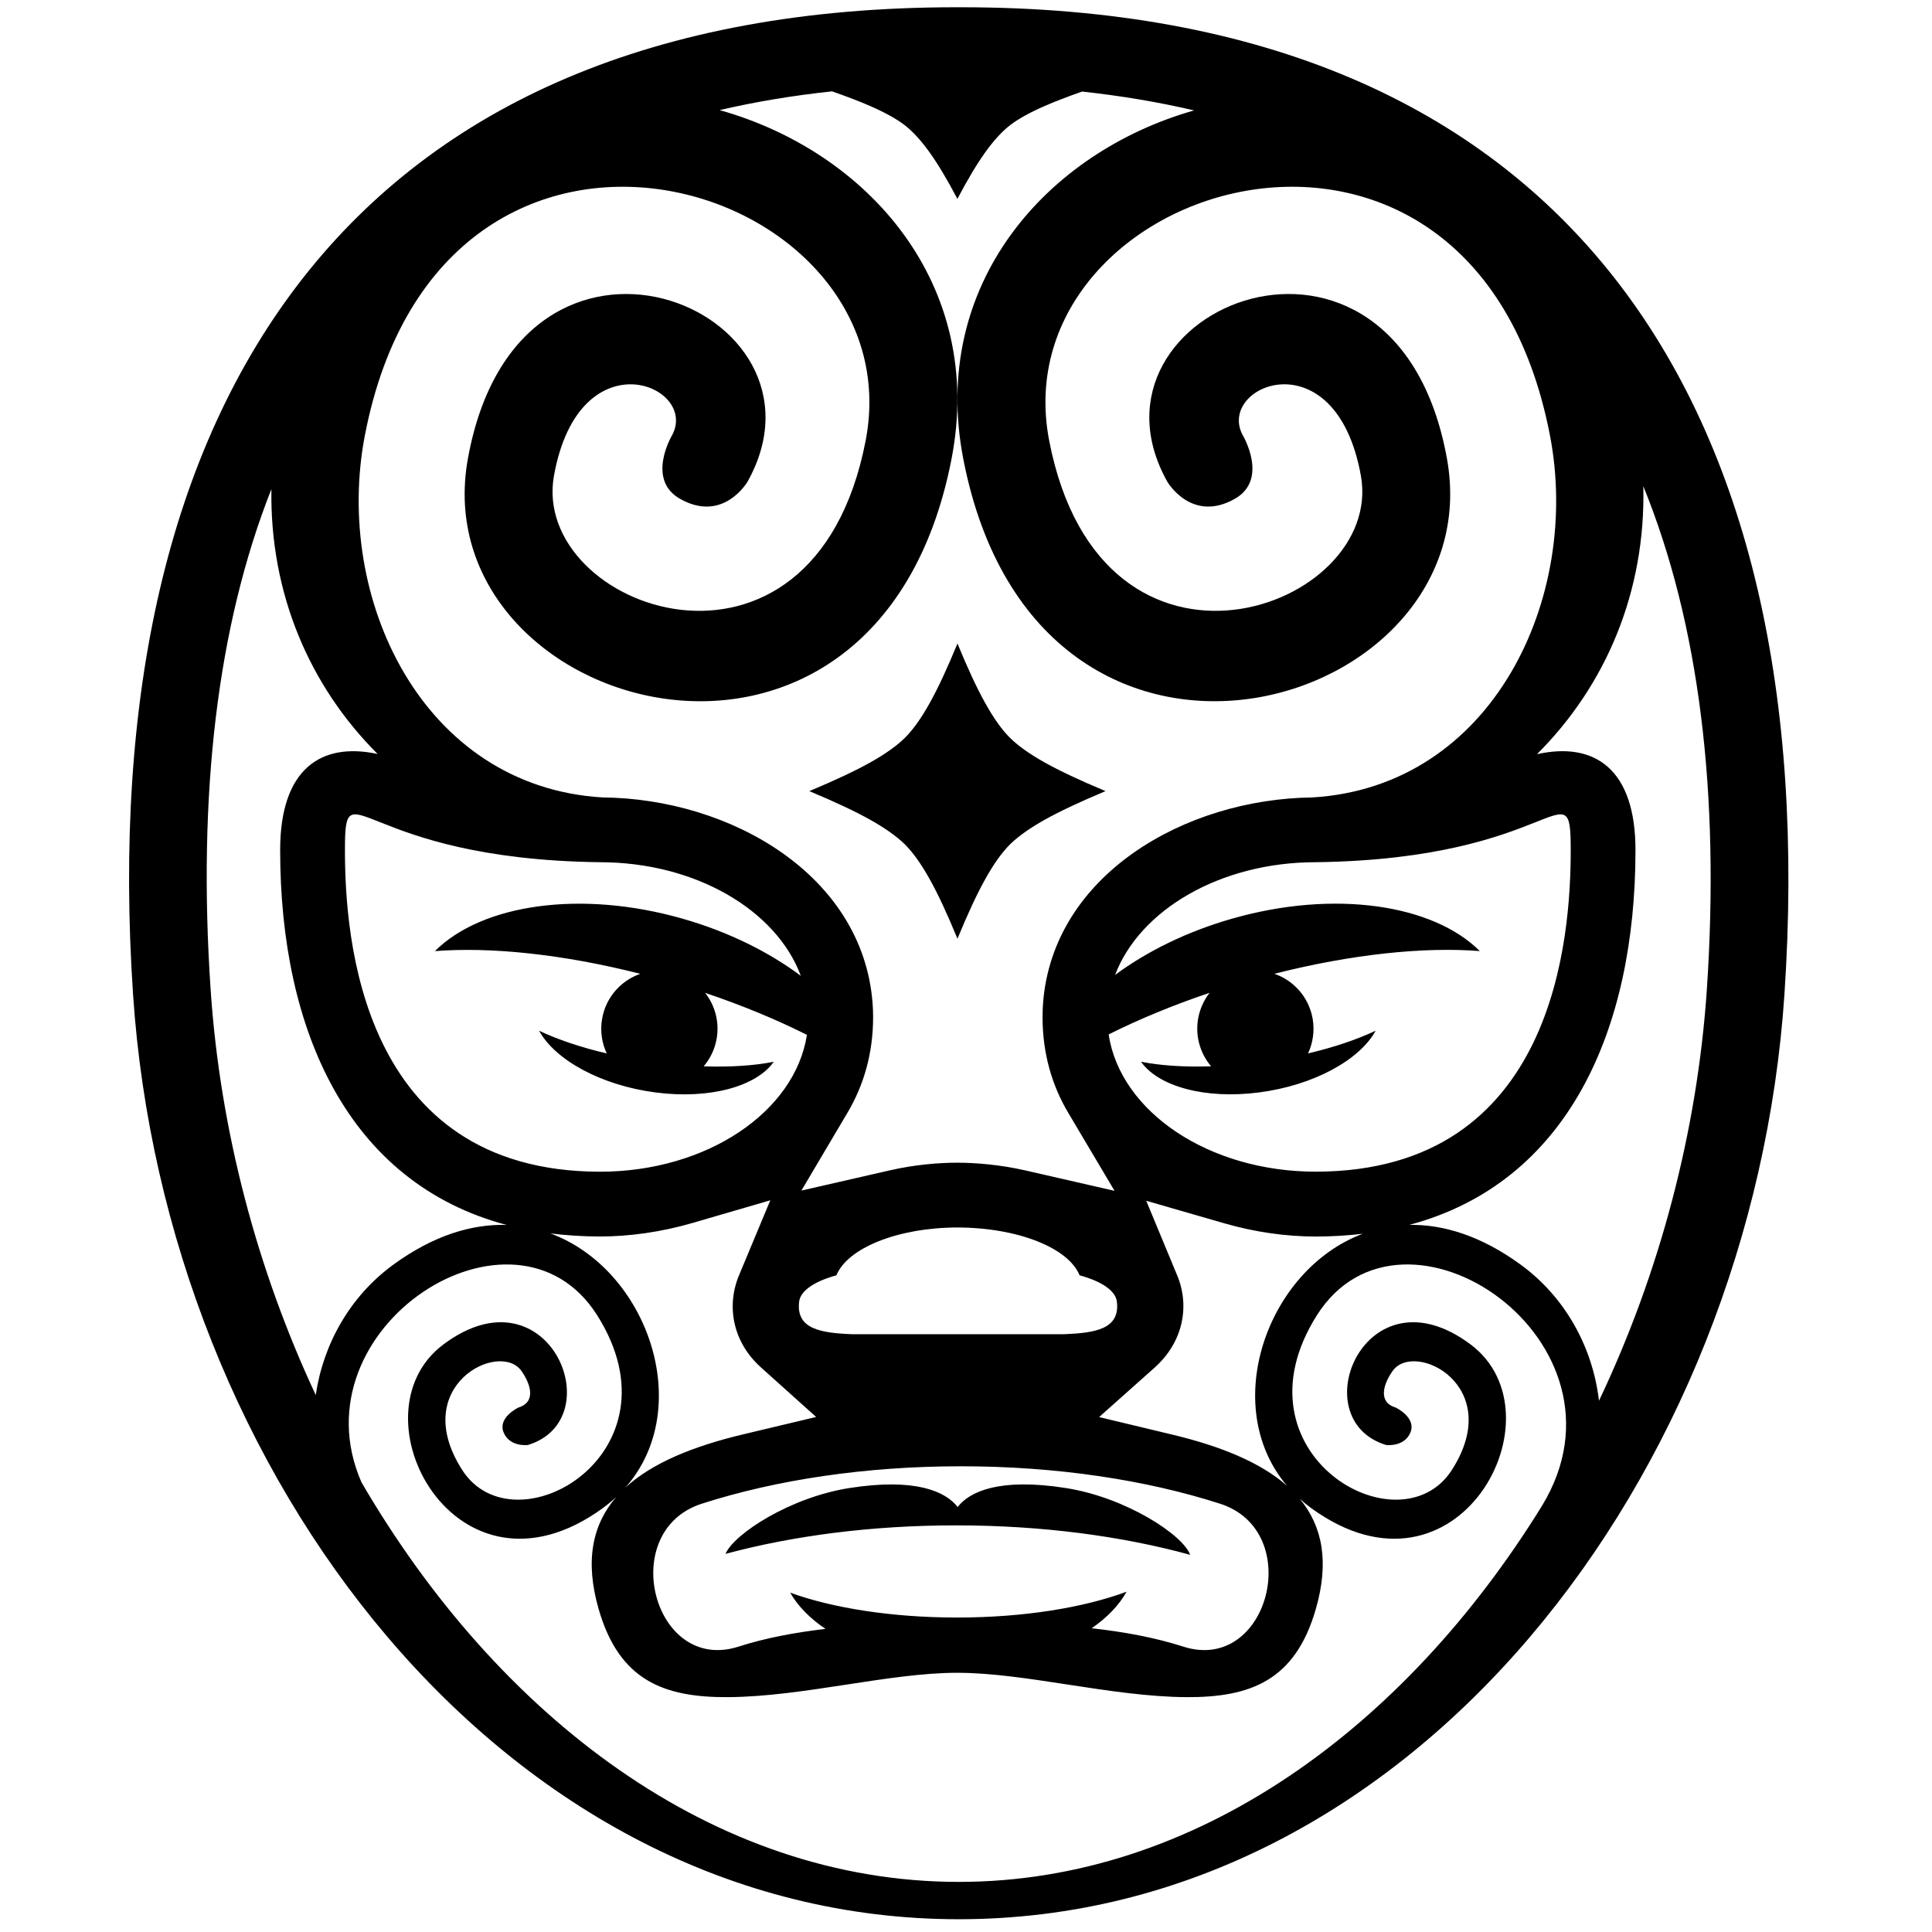 <svg xmlns="http://www.w3.org/2000/svg" xmlns:xlink="http://www.w3.org/1999/xlink" version="1.1" id="Layer_1" x="0px" y="0px" width="100px" height="100px" viewBox="0 0 100 100" enable-background="new 0 0 100 100" xml:space="preserve">
<g>
	<path d="M43.293,66.01c-1.177,0.322-1.862,0.816-1.929,1.36c-0.171,1.416,1.099,1.622,2.722,1.688h11   c1.623-0.065,2.895-0.271,2.723-1.688c-0.064-0.544-0.75-1.038-1.929-1.36c-0.571-1.404-3.147-2.465-6.323-2.476   C46.451,63.541,43.865,64.604,43.293,66.01L43.293,66.01z M36.322,77.832c-4.418,1.422-2.508,8.818,1.91,7.395   c1.346-0.433,2.859-0.724,4.495-0.916c-0.801-0.539-1.428-1.176-1.828-1.875c2.198,0.795,5.257,1.287,8.638,1.287   c3.451,0,6.568-0.514,8.775-1.337c-0.392,0.704-1.013,1.345-1.808,1.892c1.722,0.19,3.312,0.492,4.737,0.949   c4.419,1.424,6.328-5.973,1.91-7.395c-3.842-1.236-8.479-1.938-13.416-1.938S40.165,76.596,36.322,77.832L36.322,77.832z    M31.048,44.628C18.545,44.463,17.854,39.575,17.854,44c0,4.42,0.767,16.627,13.193,16.648c5.538,0,10.101-3.097,10.719-7.084   c-1.571-0.789-3.347-1.526-5.268-2.174c0.508,0.65,0.749,1.502,0.594,2.379c-0.096,0.547-0.334,1.029-0.669,1.424   c1.39,0.047,2.632-0.037,3.628-0.236c-0.896,1.271-3.303,1.955-6.113,1.589c-2.831-0.366-5.213-1.688-6.035-3.196   c0.952,0.452,2.151,0.858,3.502,1.176c-0.255-0.543-0.351-1.166-0.239-1.801c0.196-1.113,0.98-1.975,1.977-2.32   c-4.012-1.02-7.755-1.401-10.632-1.176c2.422-2.417,7.528-3.196,12.845-1.671c2.357,0.676,4.439,1.714,6.094,2.951   C40.194,47.117,36.012,44.628,31.048,44.628L31.048,44.628z M68.105,44.628c-4.942,0-9.108,2.467-10.388,5.834   c1.646-1.217,3.705-2.238,6.033-2.906c5.315-1.524,10.424-0.746,12.845,1.671c-2.875-0.225-6.619,0.156-10.632,1.176   c0.997,0.346,1.781,1.207,1.979,2.32c0.109,0.635,0.016,1.258-0.239,1.801c1.351-0.316,2.549-0.724,3.502-1.176   c-0.822,1.508-3.205,2.829-6.034,3.196c-2.811,0.366-5.218-0.317-6.113-1.589c0.996,0.199,2.237,0.283,3.627,0.236   c-0.334-0.395-0.571-0.877-0.67-1.424c-0.152-0.877,0.088-1.729,0.594-2.379c-1.901,0.641-3.664,1.372-5.226,2.154   c0.604,3.997,5.175,7.104,10.724,7.104C80.533,60.627,81.3,48.419,81.3,44C81.3,39.575,80.607,44.463,68.105,44.628L68.105,44.628z    M6.887,51.475C4.819,20.673,18.242,0.376,49.488,0.376h0.136h0.136c31.245,0,44.67,20.296,42.602,51.099   c-1.67,24.858-19.209,47.864-42.737,47.864C26.096,99.339,8.555,76.334,6.887,51.475L6.887,51.475z M31.179,41.275   c6.63,0.057,13.467,4.008,13.984,10.632c0.019,0.241,0.029,0.487,0.029,0.733c0,1.908-0.496,3.551-1.326,4.953l-2.386,4.031   l4.565-1.044c1.306-0.3,2.553-0.399,3.508-0.399c0.962,0.002,2.233,0.104,3.56,0.409l4.576,1.048l-2.396-4.037   c-0.834-1.404-1.331-3.051-1.331-4.961c0-0.246,0.01-0.492,0.027-0.733c0.517-6.607,7.32-10.555,13.935-10.631   c9.343-0.559,13.925-10.34,12.3-18.745C76.221,1.794,51.677,9.298,54.309,22.828c2.727,14.005,17.379,8.692,16.129,1.787   c-1.312-7.246-7.541-4.655-6.101-2.064c0,0,1.34,2.265-0.42,3.266c-2.251,1.28-3.503-0.893-3.503-0.893   c-5.01-9.002,11.828-15.836,14.48-1.186c2.373,13.112-21.145,20.009-25.032,0.031C48.1,14.708,54.195,7.875,61.807,5.715   c-1.834-0.429-3.767-0.755-5.798-0.976c-0.771,0.271-1.416,0.519-1.931,0.745c-0.771,0.337-1.37,0.668-1.795,0.994   c-0.426,0.332-0.855,0.8-1.287,1.406c-0.428,0.595-0.907,1.397-1.441,2.409c-0.534-1.012-1.014-1.814-1.442-2.409   c-0.433-0.606-0.861-1.075-1.286-1.406c-0.425-0.326-1.023-0.657-1.795-0.994c-0.524-0.228-1.178-0.48-1.964-0.756   c-2.042,0.218-3.981,0.542-5.82,0.971c7.638,2.142,13.768,8.987,12,18.07c-3.888,19.979-27.404,13.082-25.03-0.031   c2.652-14.65,19.49-7.816,14.479,1.186c0,0-1.252,2.172-3.503,0.893c-1.76-1.001-0.42-3.266-0.42-3.266   c1.442-2.59-4.788-5.181-6.1,2.064c-1.25,6.905,13.402,12.219,16.128-1.787c2.633-13.53-21.913-21.034-25.916-0.297   C17.265,30.934,21.843,40.711,31.179,41.275L31.179,41.275z M26.217,63.402C18.017,61.221,14.501,53.335,14.501,44   c0-4.172,2.087-5.61,5.044-4.974c-3.529-3.521-5.584-8.321-5.497-13.71c-2.817,7.124-3.82,15.86-3.147,25.888   c0.491,7.313,2.412,14.526,5.442,21.002c0.386-2.633,1.772-5.115,4.025-6.754C22.441,63.941,24.429,63.35,26.217,63.402   L26.217,63.402z M32.374,76.994c1.367-1.258,3.479-2.135,6.131-2.762l3.739-0.89l-2.859-2.567   c-1.445-1.295-1.805-3.153-1.134-4.765l1.62-3.883l-4.039,1.177c-1.599,0.463-3.239,0.697-4.788,0.697   c-0.891-0.002-1.742-0.059-2.554-0.159C33.511,65.691,36.019,72.857,32.374,76.994L32.374,76.994z M72.945,63.4   c1.764-0.031,3.718,0.567,5.755,2.051c2.338,1.699,3.743,4.309,4.063,7.053c3.112-6.551,5.084-13.873,5.584-21.301   c0.676-10.098-0.381-18.887-3.289-26.037c0.129,5.456-1.937,10.316-5.506,13.871c2.986-0.665,5.1,0.766,5.1,4.962   C84.652,53.333,81.141,61.217,72.945,63.4L72.945,63.4z M66.615,76.904c-3.518-4.141-1.033-11.189,3.922-13.045   c-0.773,0.092-1.583,0.142-2.428,0.144c-1.541,0-3.17-0.229-4.758-0.69l-4.023-1.162l1.605,3.867   c0.666,1.604,0.293,3.465-1.168,4.767l-2.875,2.562l3.744,0.898C63.199,74.855,65.254,75.701,66.615,76.904L66.615,76.904z    M71.746,74.793c-4.37-1.327-1.074-9.27,4.367-5.209c4.867,3.63-0.653,13.979-8.232,8.486c-0.214-0.155-0.415-0.318-0.604-0.49   c1.179,1.422,1.531,3.275,0.828,5.71c-1.06,3.673-3.349,4.573-6.701,4.554c-3.896-0.025-8.325-1.261-11.857-1.261   c-3.532,0-7.961,1.235-11.858,1.261c-3.353,0.021-5.643-0.881-6.702-4.554c-0.717-2.487-0.334-4.366,0.908-5.802   c-0.218,0.203-0.453,0.396-0.707,0.582c-7.578,5.492-13.099-4.856-8.232-8.486c5.441-4.061,8.737,3.882,4.367,5.209   c0,0-0.944,0.121-1.257-0.654c-0.313-0.774,0.767-1.285,0.767-1.285c0.96-0.293,0.603-1.266,0.155-1.896   c-1.131-1.593-5.853,0.771-3.066,5.125c2.707,4.229,11.516-0.845,6.986-8.008c-4.242-6.704-15.711,0.61-12.197,8.651   c7.056,12.107,18.204,20.681,30.915,20.681c12.278,0,23.101-7.998,30.183-19.458c5.199-8.52-7.195-16.906-11.645-9.874   c-4.53,7.163,4.279,12.237,6.986,8.008c2.787-4.354-1.937-6.718-3.065-5.125c-0.45,0.631-0.808,1.604,0.154,1.896   c0,0,1.079,0.511,0.767,1.285C72.689,74.914,71.746,74.793,71.746,74.793L71.746,74.793z M37.553,80.428   c0.428-1.023,3.333-2.926,6.417-3.408c3.412-0.535,4.974,0.176,5.598,0.983c0.623-0.808,2.186-1.521,5.597-0.983   c3.134,0.49,6.083,2.446,6.437,3.457c-3.521-0.966-7.67-1.524-12.114-1.524C45.119,78.951,41.034,79.491,37.553,80.428   L37.553,80.428z M48.12,36.392c0.426-0.761,0.906-1.788,1.438-3.083c0.532,1.295,1.012,2.322,1.438,3.083   c0.43,0.775,0.857,1.375,1.281,1.799c0.425,0.416,1.021,0.84,1.789,1.271c0.769,0.431,1.82,0.926,3.156,1.486   c-1.336,0.56-2.389,1.056-3.156,1.487c-0.77,0.432-1.364,0.854-1.789,1.271c-0.424,0.425-0.853,1.024-1.281,1.799   c-0.426,0.761-0.905,1.788-1.438,3.083c-0.532-1.295-1.011-2.322-1.438-3.083c-0.431-0.775-0.858-1.375-1.282-1.799   c-0.424-0.417-1.02-0.839-1.789-1.271c-0.769-0.431-1.82-0.927-3.157-1.487c1.337-0.561,2.389-1.056,3.157-1.486   c0.769-0.432,1.365-0.855,1.789-1.271C47.262,37.767,47.689,37.167,48.12,36.392L48.12,36.392z"/>
</g>
</svg>